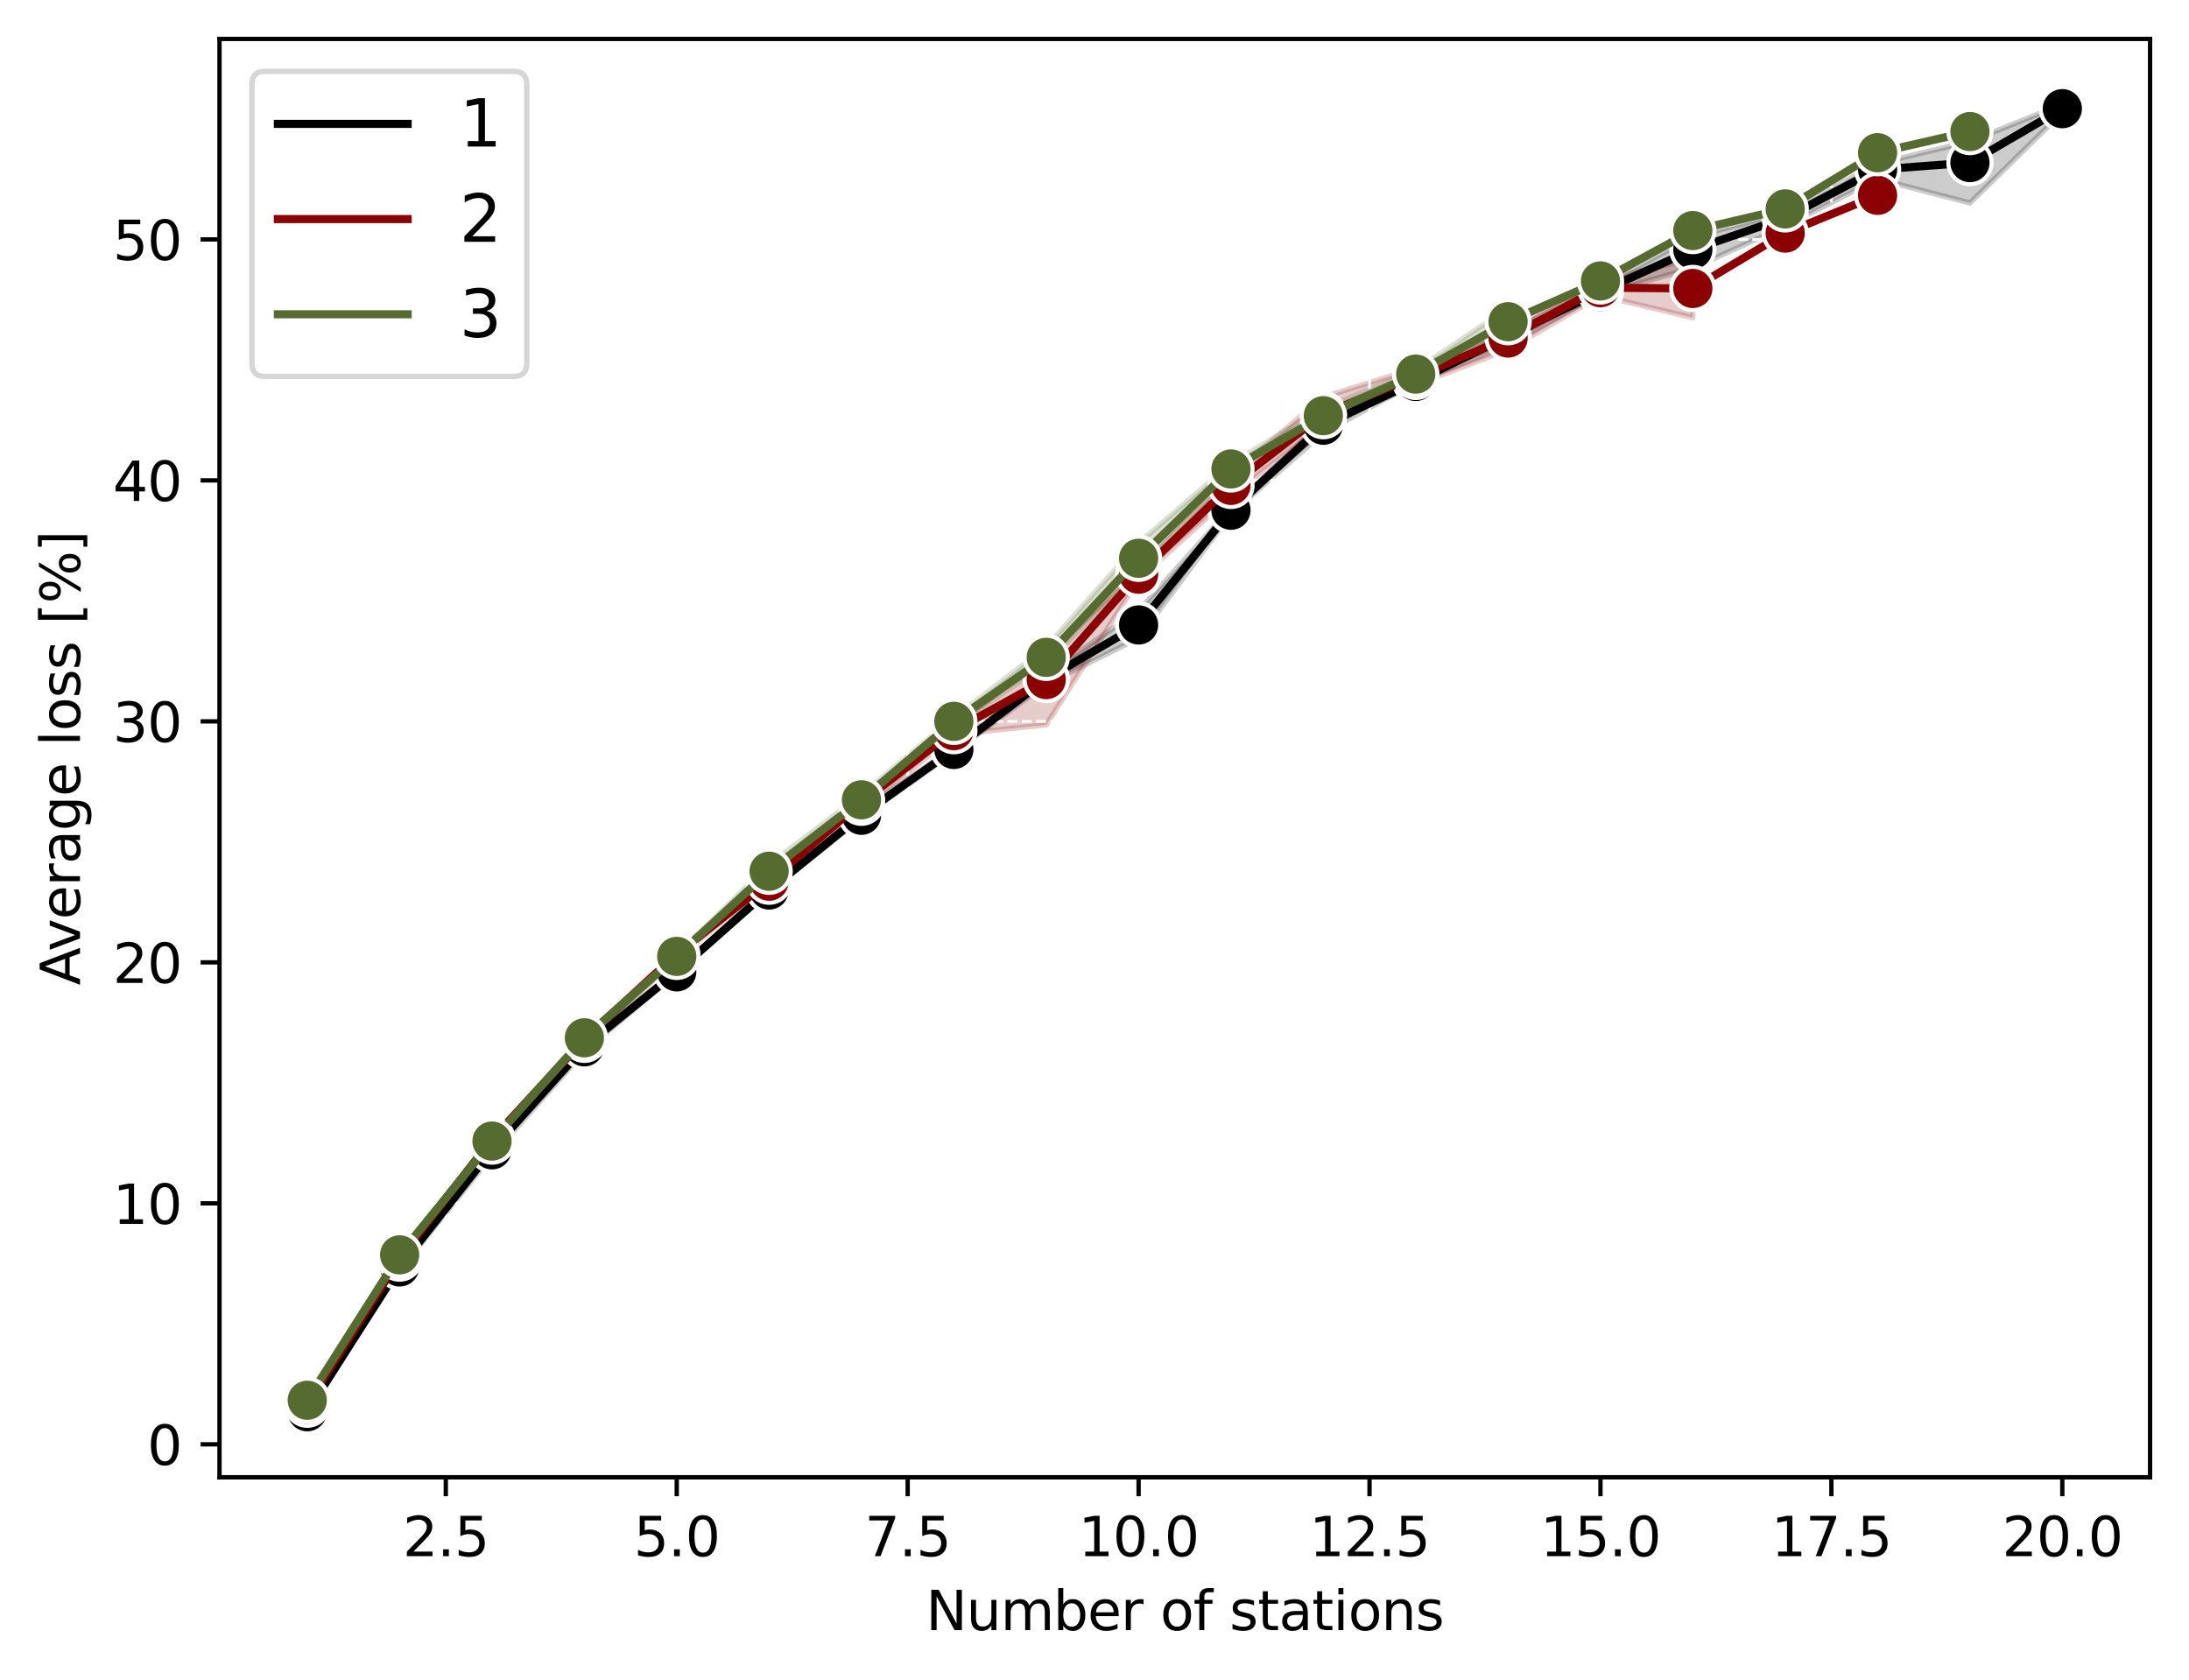 <?xml version="1.0" encoding="utf-8" standalone="no"?>
<!DOCTYPE svg PUBLIC "-//W3C//DTD SVG 1.1//EN"
  "http://www.w3.org/Graphics/SVG/1.1/DTD/svg11.dtd">
<svg xmlns:xlink="http://www.w3.org/1999/xlink" width="404.923pt" height="310.868pt" viewBox="0 0 404.923 310.868" xmlns="http://www.w3.org/2000/svg" version="1.1">
 <defs>
  <style type="text/css">*{stroke-linejoin: round; stroke-linecap: butt}</style>
 </defs>
 <g id="figure_1">
  <g id="patch_1">
   <path d="M 0 310.868 
L 404.923 310.868 
L 404.923 0 
L 0 0 
z
" style="fill: #ffffff"/>
  </g>
  <g id="axes_1">
   <g id="patch_2">
    <path d="M 40.603 273.312 
L 397.723 273.312 
L 397.723 7.2 
L 40.603 7.2 
z
" style="fill: #ffffff"/>
   </g>
   <g id="PolyCollection_1">
    <defs>
     <path id="m61ca4ac51d" d="M 56.836 -49.698 
L 56.836 -49.652 
L 73.923 -75.854 
L 91.01 -97.11 
L 108.097 -116.33 
L 125.184 -130.892 
L 142.271 -145.783 
L 159.358 -159.56 
L 176.445 -171.725 
L 193.533 -184.302 
L 210.62 -192.822 
L 227.707 -215.822 
L 244.794 -230.777 
L 261.881 -240.083 
L 278.968 -247.182 
L 296.055 -256.511 
L 313.142 -261.263 
L 330.229 -269.031 
L 347.316 -277.751 
L 364.403 -273.314 
L 381.49 -290.054 
L 381.49 -291.572 
L 381.49 -291.572 
L 364.403 -284.708 
L 347.316 -280.617 
L 330.229 -271.418 
L 313.142 -267.074 
L 296.055 -257.714 
L 278.968 -249.476 
L 261.881 -240.585 
L 244.794 -232.938 
L 227.707 -216.877 
L 210.62 -197.89 
L 193.533 -186.094 
L 176.445 -172.553 
L 159.358 -160.911 
L 142.271 -146.779 
L 125.184 -131.164 
L 108.097 -118.221 
L 91.01 -99.136 
L 73.923 -77.359 
L 56.836 -49.698 
z
" style="stroke: #000000; stroke-opacity: 0.2"/>
    </defs>
    <g clip-path="url(#p2a3388ea69)">
     <use xlink:href="#m61ca4ac51d" x="0" y="310.868" style="fill-opacity: 0.2; stroke: #000000; stroke-opacity: 0.2"/>
    </g>
   </g>
   <g id="PolyCollection_2">
    <defs>
     <path id="ma50c12d5c3" d="M 56.836 -51.131 
L 56.836 -51.01 
L 73.923 -77.527 
L 91.01 -99.804 
L 108.097 -117.666 
L 125.184 -133.473 
L 142.271 -147.465 
L 159.358 -160.575 
L 176.445 -175.02 
L 193.533 -176.751 
L 210.62 -203.647 
L 227.707 -219.108 
L 244.794 -232.442 
L 261.881 -239.674 
L 278.968 -246.176 
L 296.055 -256.156 
L 313.142 -252.095 
L 313.142 -262.903 
L 313.142 -262.903 
L 296.055 -259.034 
L 278.968 -249.765 
L 261.881 -242.76 
L 244.794 -237.4 
L 227.707 -222.967 
L 210.62 -205.224 
L 193.533 -189.64 
L 176.445 -176.327 
L 159.358 -163.552 
L 142.271 -148.112 
L 125.184 -134.918 
L 108.097 -119.11 
L 91.01 -100.52 
L 73.923 -78.735 
L 56.836 -51.131 
z
" style="stroke: #8b0000; stroke-opacity: 0.2"/>
    </defs>
    <g clip-path="url(#p2a3388ea69)">
     <use xlink:href="#ma50c12d5c3" x="0" y="310.868" style="fill: #8b0000; fill-opacity: 0.2; stroke: #8b0000; stroke-opacity: 0.2"/>
    </g>
   </g>
   <g id="PolyCollection_3">
    <path d="M 56.836 259.033 
L 56.836 259.081 
L 73.923 232.408 
L 91.01 211.832 
L 108.097 192.719 
L 125.184 177.067 
L 142.271 162.255 
L 159.358 148.517 
L 176.445 134.447 
L 193.533 122.807 
L 210.62 105.331 
L 227.707 87.649 
L 244.794 77.953 
L 261.881 69.919 
L 278.968 62.05 
L 278.968 56.985 
L 278.968 56.985 
L 261.881 68.509 
L 244.794 75.516 
L 227.707 85.767 
L 210.62 100.463 
L 193.533 119.719 
L 176.445 132.778 
L 159.358 146.988 
L 142.271 159.945 
L 125.184 176.697 
L 108.097 191.555 
L 91.01 210.643 
L 73.923 231.87 
L 56.836 259.033 
z
" clip-path="url(#p2a3388ea69)" style="fill: #556b2f; fill-opacity: 0.2; stroke: #556b2f; stroke-opacity: 0.2"/>
    <path d="M 313.142 41.179 
L 313.142 43.996 
L 313.142 41.179 
L 313.142 41.179 
z
" clip-path="url(#p2a3388ea69)" style="fill: #556b2f; fill-opacity: 0.2; stroke: #556b2f; stroke-opacity: 0.2"/>
   </g>
   <g id="matplotlib.axis_1">
    <g id="xtick_1">
     <g id="line2d_1">
      <path d="M 82.466 273.312 
L 82.466 7.2 
" clip-path="url(#p2a3388ea69)" style="fill: none; stroke-dasharray: 1.85,0.8; stroke-dashoffset: 0; stroke: #ffffff; stroke-width: 0.5"/>
     </g>
     <g id="line2d_2">
      <defs>
       <path id="m57a5424366" d="M 0 0 
L 0 3.5 
" style="stroke: #000000; stroke-width: 0.8"/>
      </defs>
      <g>
       <use xlink:href="#m57a5424366" x="82.466" y="273.312" style="stroke: #000000; stroke-width: 0.8"/>
      </g>
     </g>
     <g id="text_1">
      <!-- 2.5 -->
      <g transform="translate(74.515 287.91) scale(0.1 -0.1)">
       <defs>
        <path id="DejaVuSans-32" d="M 1228 531 
L 3431 531 
L 3431 0 
L 469 0 
L 469 531 
Q 828 903 1448 1529 
Q 2069 2156 2228 2338 
Q 2531 2678 2651 2914 
Q 2772 3150 2772 3378 
Q 2772 3750 2511 3984 
Q 2250 4219 1831 4219 
Q 1534 4219 1204 4116 
Q 875 4013 500 3803 
L 500 4441 
Q 881 4594 1212 4672 
Q 1544 4750 1819 4750 
Q 2544 4750 2975 4387 
Q 3406 4025 3406 3419 
Q 3406 3131 3298 2873 
Q 3191 2616 2906 2266 
Q 2828 2175 2409 1742 
Q 1991 1309 1228 531 
z
" transform="scale(0.016)"/>
        <path id="DejaVuSans-2e" d="M 684 794 
L 1344 794 
L 1344 0 
L 684 0 
L 684 794 
z
" transform="scale(0.016)"/>
        <path id="DejaVuSans-35" d="M 691 4666 
L 3169 4666 
L 3169 4134 
L 1269 4134 
L 1269 2991 
Q 1406 3038 1543 3061 
Q 1681 3084 1819 3084 
Q 2600 3084 3056 2656 
Q 3513 2228 3513 1497 
Q 3513 744 3044 326 
Q 2575 -91 1722 -91 
Q 1428 -91 1123 -41 
Q 819 9 494 109 
L 494 744 
Q 775 591 1075 516 
Q 1375 441 1709 441 
Q 2250 441 2565 725 
Q 2881 1009 2881 1497 
Q 2881 1984 2565 2268 
Q 2250 2553 1709 2553 
Q 1456 2553 1204 2497 
Q 953 2441 691 2322 
L 691 4666 
z
" transform="scale(0.016)"/>
       </defs>
       <use xlink:href="#DejaVuSans-32"/>
       <use xlink:href="#DejaVuSans-2e" x="63.623"/>
       <use xlink:href="#DejaVuSans-35" x="95.41"/>
      </g>
     </g>
    </g>
    <g id="xtick_2">
     <g id="line2d_3">
      <path d="M 125.184 273.312 
L 125.184 7.2 
" clip-path="url(#p2a3388ea69)" style="fill: none; stroke-dasharray: 1.85,0.8; stroke-dashoffset: 0; stroke: #ffffff; stroke-width: 0.5"/>
     </g>
     <g id="line2d_4">
      <g>
       <use xlink:href="#m57a5424366" x="125.184" y="273.312" style="stroke: #000000; stroke-width: 0.8"/>
      </g>
     </g>
     <g id="text_2">
      <!-- 5.0 -->
      <g transform="translate(117.233 287.91) scale(0.1 -0.1)">
       <defs>
        <path id="DejaVuSans-30" d="M 2034 4250 
Q 1547 4250 1301 3770 
Q 1056 3291 1056 2328 
Q 1056 1369 1301 889 
Q 1547 409 2034 409 
Q 2525 409 2770 889 
Q 3016 1369 3016 2328 
Q 3016 3291 2770 3770 
Q 2525 4250 2034 4250 
z
M 2034 4750 
Q 2819 4750 3233 4129 
Q 3647 3509 3647 2328 
Q 3647 1150 3233 529 
Q 2819 -91 2034 -91 
Q 1250 -91 836 529 
Q 422 1150 422 2328 
Q 422 3509 836 4129 
Q 1250 4750 2034 4750 
z
" transform="scale(0.016)"/>
       </defs>
       <use xlink:href="#DejaVuSans-35"/>
       <use xlink:href="#DejaVuSans-2e" x="63.623"/>
       <use xlink:href="#DejaVuSans-30" x="95.41"/>
      </g>
     </g>
    </g>
    <g id="xtick_3">
     <g id="line2d_5">
      <path d="M 167.902 273.312 
L 167.902 7.2 
" clip-path="url(#p2a3388ea69)" style="fill: none; stroke-dasharray: 1.85,0.8; stroke-dashoffset: 0; stroke: #ffffff; stroke-width: 0.5"/>
     </g>
     <g id="line2d_6">
      <g>
       <use xlink:href="#m57a5424366" x="167.902" y="273.312" style="stroke: #000000; stroke-width: 0.8"/>
      </g>
     </g>
     <g id="text_3">
      <!-- 7.5 -->
      <g transform="translate(159.95 287.91) scale(0.1 -0.1)">
       <defs>
        <path id="DejaVuSans-37" d="M 525 4666 
L 3525 4666 
L 3525 4397 
L 1831 0 
L 1172 0 
L 2766 4134 
L 525 4134 
L 525 4666 
z
" transform="scale(0.016)"/>
       </defs>
       <use xlink:href="#DejaVuSans-37"/>
       <use xlink:href="#DejaVuSans-2e" x="63.623"/>
       <use xlink:href="#DejaVuSans-35" x="95.41"/>
      </g>
     </g>
    </g>
    <g id="xtick_4">
     <g id="line2d_7">
      <path d="M 210.62 273.312 
L 210.62 7.2 
" clip-path="url(#p2a3388ea69)" style="fill: none; stroke-dasharray: 1.85,0.8; stroke-dashoffset: 0; stroke: #ffffff; stroke-width: 0.5"/>
     </g>
     <g id="line2d_8">
      <g>
       <use xlink:href="#m57a5424366" x="210.62" y="273.312" style="stroke: #000000; stroke-width: 0.8"/>
      </g>
     </g>
     <g id="text_4">
      <!-- 10.0 -->
      <g transform="translate(199.487 287.91) scale(0.1 -0.1)">
       <defs>
        <path id="DejaVuSans-31" d="M 794 531 
L 1825 531 
L 1825 4091 
L 703 3866 
L 703 4441 
L 1819 4666 
L 2450 4666 
L 2450 531 
L 3481 531 
L 3481 0 
L 794 0 
L 794 531 
z
" transform="scale(0.016)"/>
       </defs>
       <use xlink:href="#DejaVuSans-31"/>
       <use xlink:href="#DejaVuSans-30" x="63.623"/>
       <use xlink:href="#DejaVuSans-2e" x="127.246"/>
       <use xlink:href="#DejaVuSans-30" x="159.033"/>
      </g>
     </g>
    </g>
    <g id="xtick_5">
     <g id="line2d_9">
      <path d="M 253.337 273.312 
L 253.337 7.2 
" clip-path="url(#p2a3388ea69)" style="fill: none; stroke-dasharray: 1.85,0.8; stroke-dashoffset: 0; stroke: #ffffff; stroke-width: 0.5"/>
     </g>
     <g id="line2d_10">
      <g>
       <use xlink:href="#m57a5424366" x="253.337" y="273.312" style="stroke: #000000; stroke-width: 0.8"/>
      </g>
     </g>
     <g id="text_5">
      <!-- 12.5 -->
      <g transform="translate(242.204 287.91) scale(0.1 -0.1)">
       <use xlink:href="#DejaVuSans-31"/>
       <use xlink:href="#DejaVuSans-32" x="63.623"/>
       <use xlink:href="#DejaVuSans-2e" x="127.246"/>
       <use xlink:href="#DejaVuSans-35" x="159.033"/>
      </g>
     </g>
    </g>
    <g id="xtick_6">
     <g id="line2d_11">
      <path d="M 296.055 273.312 
L 296.055 7.2 
" clip-path="url(#p2a3388ea69)" style="fill: none; stroke-dasharray: 1.85,0.8; stroke-dashoffset: 0; stroke: #ffffff; stroke-width: 0.5"/>
     </g>
     <g id="line2d_12">
      <g>
       <use xlink:href="#m57a5424366" x="296.055" y="273.312" style="stroke: #000000; stroke-width: 0.8"/>
      </g>
     </g>
     <g id="text_6">
      <!-- 15.0 -->
      <g transform="translate(284.922 287.91) scale(0.1 -0.1)">
       <use xlink:href="#DejaVuSans-31"/>
       <use xlink:href="#DejaVuSans-35" x="63.623"/>
       <use xlink:href="#DejaVuSans-2e" x="127.246"/>
       <use xlink:href="#DejaVuSans-30" x="159.033"/>
      </g>
     </g>
    </g>
    <g id="xtick_7">
     <g id="line2d_13">
      <path d="M 338.773 273.312 
L 338.773 7.2 
" clip-path="url(#p2a3388ea69)" style="fill: none; stroke-dasharray: 1.85,0.8; stroke-dashoffset: 0; stroke: #ffffff; stroke-width: 0.5"/>
     </g>
     <g id="line2d_14">
      <g>
       <use xlink:href="#m57a5424366" x="338.773" y="273.312" style="stroke: #000000; stroke-width: 0.8"/>
      </g>
     </g>
     <g id="text_7">
      <!-- 17.5 -->
      <g transform="translate(327.64 287.91) scale(0.1 -0.1)">
       <use xlink:href="#DejaVuSans-31"/>
       <use xlink:href="#DejaVuSans-37" x="63.623"/>
       <use xlink:href="#DejaVuSans-2e" x="127.246"/>
       <use xlink:href="#DejaVuSans-35" x="159.033"/>
      </g>
     </g>
    </g>
    <g id="xtick_8">
     <g id="line2d_15">
      <path d="M 381.49 273.312 
L 381.49 7.2 
" clip-path="url(#p2a3388ea69)" style="fill: none; stroke-dasharray: 1.85,0.8; stroke-dashoffset: 0; stroke: #ffffff; stroke-width: 0.5"/>
     </g>
     <g id="line2d_16">
      <g>
       <use xlink:href="#m57a5424366" x="381.49" y="273.312" style="stroke: #000000; stroke-width: 0.8"/>
      </g>
     </g>
     <g id="text_8">
      <!-- 20.0 -->
      <g transform="translate(370.358 287.91) scale(0.1 -0.1)">
       <use xlink:href="#DejaVuSans-32"/>
       <use xlink:href="#DejaVuSans-30" x="63.623"/>
       <use xlink:href="#DejaVuSans-2e" x="127.246"/>
       <use xlink:href="#DejaVuSans-30" x="159.033"/>
      </g>
     </g>
    </g>
    <g id="text_9">
     <!-- Number of stations -->
     <g transform="translate(171.269 301.589) scale(0.1 -0.1)">
      <defs>
       <path id="DejaVuSans-4e" d="M 628 4666 
L 1478 4666 
L 3547 763 
L 3547 4666 
L 4159 4666 
L 4159 0 
L 3309 0 
L 1241 3903 
L 1241 0 
L 628 0 
L 628 4666 
z
" transform="scale(0.016)"/>
       <path id="DejaVuSans-75" d="M 544 1381 
L 544 3500 
L 1119 3500 
L 1119 1403 
Q 1119 906 1312 657 
Q 1506 409 1894 409 
Q 2359 409 2629 706 
Q 2900 1003 2900 1516 
L 2900 3500 
L 3475 3500 
L 3475 0 
L 2900 0 
L 2900 538 
Q 2691 219 2414 64 
Q 2138 -91 1772 -91 
Q 1169 -91 856 284 
Q 544 659 544 1381 
z
M 1991 3584 
L 1991 3584 
z
" transform="scale(0.016)"/>
       <path id="DejaVuSans-6d" d="M 3328 2828 
Q 3544 3216 3844 3400 
Q 4144 3584 4550 3584 
Q 5097 3584 5394 3201 
Q 5691 2819 5691 2113 
L 5691 0 
L 5113 0 
L 5113 2094 
Q 5113 2597 4934 2840 
Q 4756 3084 4391 3084 
Q 3944 3084 3684 2787 
Q 3425 2491 3425 1978 
L 3425 0 
L 2847 0 
L 2847 2094 
Q 2847 2600 2669 2842 
Q 2491 3084 2119 3084 
Q 1678 3084 1418 2786 
Q 1159 2488 1159 1978 
L 1159 0 
L 581 0 
L 581 3500 
L 1159 3500 
L 1159 2956 
Q 1356 3278 1631 3431 
Q 1906 3584 2284 3584 
Q 2666 3584 2933 3390 
Q 3200 3197 3328 2828 
z
" transform="scale(0.016)"/>
       <path id="DejaVuSans-62" d="M 3116 1747 
Q 3116 2381 2855 2742 
Q 2594 3103 2138 3103 
Q 1681 3103 1420 2742 
Q 1159 2381 1159 1747 
Q 1159 1113 1420 752 
Q 1681 391 2138 391 
Q 2594 391 2855 752 
Q 3116 1113 3116 1747 
z
M 1159 2969 
Q 1341 3281 1617 3432 
Q 1894 3584 2278 3584 
Q 2916 3584 3314 3078 
Q 3713 2572 3713 1747 
Q 3713 922 3314 415 
Q 2916 -91 2278 -91 
Q 1894 -91 1617 61 
Q 1341 213 1159 525 
L 1159 0 
L 581 0 
L 581 4863 
L 1159 4863 
L 1159 2969 
z
" transform="scale(0.016)"/>
       <path id="DejaVuSans-65" d="M 3597 1894 
L 3597 1613 
L 953 1613 
Q 991 1019 1311 708 
Q 1631 397 2203 397 
Q 2534 397 2845 478 
Q 3156 559 3463 722 
L 3463 178 
Q 3153 47 2828 -22 
Q 2503 -91 2169 -91 
Q 1331 -91 842 396 
Q 353 884 353 1716 
Q 353 2575 817 3079 
Q 1281 3584 2069 3584 
Q 2775 3584 3186 3129 
Q 3597 2675 3597 1894 
z
M 3022 2063 
Q 3016 2534 2758 2815 
Q 2500 3097 2075 3097 
Q 1594 3097 1305 2825 
Q 1016 2553 972 2059 
L 3022 2063 
z
" transform="scale(0.016)"/>
       <path id="DejaVuSans-72" d="M 2631 2963 
Q 2534 3019 2420 3045 
Q 2306 3072 2169 3072 
Q 1681 3072 1420 2755 
Q 1159 2438 1159 1844 
L 1159 0 
L 581 0 
L 581 3500 
L 1159 3500 
L 1159 2956 
Q 1341 3275 1631 3429 
Q 1922 3584 2338 3584 
Q 2397 3584 2469 3576 
Q 2541 3569 2628 3553 
L 2631 2963 
z
" transform="scale(0.016)"/>
       <path id="DejaVuSans-20" transform="scale(0.016)"/>
       <path id="DejaVuSans-6f" d="M 1959 3097 
Q 1497 3097 1228 2736 
Q 959 2375 959 1747 
Q 959 1119 1226 758 
Q 1494 397 1959 397 
Q 2419 397 2687 759 
Q 2956 1122 2956 1747 
Q 2956 2369 2687 2733 
Q 2419 3097 1959 3097 
z
M 1959 3584 
Q 2709 3584 3137 3096 
Q 3566 2609 3566 1747 
Q 3566 888 3137 398 
Q 2709 -91 1959 -91 
Q 1206 -91 779 398 
Q 353 888 353 1747 
Q 353 2609 779 3096 
Q 1206 3584 1959 3584 
z
" transform="scale(0.016)"/>
       <path id="DejaVuSans-66" d="M 2375 4863 
L 2375 4384 
L 1825 4384 
Q 1516 4384 1395 4259 
Q 1275 4134 1275 3809 
L 1275 3500 
L 2222 3500 
L 2222 3053 
L 1275 3053 
L 1275 0 
L 697 0 
L 697 3053 
L 147 3053 
L 147 3500 
L 697 3500 
L 697 3744 
Q 697 4328 969 4595 
Q 1241 4863 1831 4863 
L 2375 4863 
z
" transform="scale(0.016)"/>
       <path id="DejaVuSans-73" d="M 2834 3397 
L 2834 2853 
Q 2591 2978 2328 3040 
Q 2066 3103 1784 3103 
Q 1356 3103 1142 2972 
Q 928 2841 928 2578 
Q 928 2378 1081 2264 
Q 1234 2150 1697 2047 
L 1894 2003 
Q 2506 1872 2764 1633 
Q 3022 1394 3022 966 
Q 3022 478 2636 193 
Q 2250 -91 1575 -91 
Q 1294 -91 989 -36 
Q 684 19 347 128 
L 347 722 
Q 666 556 975 473 
Q 1284 391 1588 391 
Q 1994 391 2212 530 
Q 2431 669 2431 922 
Q 2431 1156 2273 1281 
Q 2116 1406 1581 1522 
L 1381 1569 
Q 847 1681 609 1914 
Q 372 2147 372 2553 
Q 372 3047 722 3315 
Q 1072 3584 1716 3584 
Q 2034 3584 2315 3537 
Q 2597 3491 2834 3397 
z
" transform="scale(0.016)"/>
       <path id="DejaVuSans-74" d="M 1172 4494 
L 1172 3500 
L 2356 3500 
L 2356 3053 
L 1172 3053 
L 1172 1153 
Q 1172 725 1289 603 
Q 1406 481 1766 481 
L 2356 481 
L 2356 0 
L 1766 0 
Q 1100 0 847 248 
Q 594 497 594 1153 
L 594 3053 
L 172 3053 
L 172 3500 
L 594 3500 
L 594 4494 
L 1172 4494 
z
" transform="scale(0.016)"/>
       <path id="DejaVuSans-61" d="M 2194 1759 
Q 1497 1759 1228 1600 
Q 959 1441 959 1056 
Q 959 750 1161 570 
Q 1363 391 1709 391 
Q 2188 391 2477 730 
Q 2766 1069 2766 1631 
L 2766 1759 
L 2194 1759 
z
M 3341 1997 
L 3341 0 
L 2766 0 
L 2766 531 
Q 2569 213 2275 61 
Q 1981 -91 1556 -91 
Q 1019 -91 701 211 
Q 384 513 384 1019 
Q 384 1609 779 1909 
Q 1175 2209 1959 2209 
L 2766 2209 
L 2766 2266 
Q 2766 2663 2505 2880 
Q 2244 3097 1772 3097 
Q 1472 3097 1187 3025 
Q 903 2953 641 2809 
L 641 3341 
Q 956 3463 1253 3523 
Q 1550 3584 1831 3584 
Q 2591 3584 2966 3190 
Q 3341 2797 3341 1997 
z
" transform="scale(0.016)"/>
       <path id="DejaVuSans-69" d="M 603 3500 
L 1178 3500 
L 1178 0 
L 603 0 
L 603 3500 
z
M 603 4863 
L 1178 4863 
L 1178 4134 
L 603 4134 
L 603 4863 
z
" transform="scale(0.016)"/>
       <path id="DejaVuSans-6e" d="M 3513 2113 
L 3513 0 
L 2938 0 
L 2938 2094 
Q 2938 2591 2744 2837 
Q 2550 3084 2163 3084 
Q 1697 3084 1428 2787 
Q 1159 2491 1159 1978 
L 1159 0 
L 581 0 
L 581 3500 
L 1159 3500 
L 1159 2956 
Q 1366 3272 1645 3428 
Q 1925 3584 2291 3584 
Q 2894 3584 3203 3211 
Q 3513 2838 3513 2113 
z
" transform="scale(0.016)"/>
      </defs>
      <use xlink:href="#DejaVuSans-4e"/>
      <use xlink:href="#DejaVuSans-75" x="74.805"/>
      <use xlink:href="#DejaVuSans-6d" x="138.184"/>
      <use xlink:href="#DejaVuSans-62" x="235.596"/>
      <use xlink:href="#DejaVuSans-65" x="299.072"/>
      <use xlink:href="#DejaVuSans-72" x="360.596"/>
      <use xlink:href="#DejaVuSans-20" x="401.709"/>
      <use xlink:href="#DejaVuSans-6f" x="433.496"/>
      <use xlink:href="#DejaVuSans-66" x="494.678"/>
      <use xlink:href="#DejaVuSans-20" x="529.883"/>
      <use xlink:href="#DejaVuSans-73" x="561.67"/>
      <use xlink:href="#DejaVuSans-74" x="613.77"/>
      <use xlink:href="#DejaVuSans-61" x="652.979"/>
      <use xlink:href="#DejaVuSans-74" x="714.258"/>
      <use xlink:href="#DejaVuSans-69" x="753.467"/>
      <use xlink:href="#DejaVuSans-6f" x="781.25"/>
      <use xlink:href="#DejaVuSans-6e" x="842.432"/>
      <use xlink:href="#DejaVuSans-73" x="905.811"/>
     </g>
    </g>
   </g>
   <g id="matplotlib.axis_2">
    <g id="ytick_1">
     <g id="line2d_17">
      <path d="M 40.603 267.218 
L 397.723 267.218 
" clip-path="url(#p2a3388ea69)" style="fill: none; stroke-dasharray: 1.85,0.8; stroke-dashoffset: 0; stroke: #ffffff; stroke-width: 0.5"/>
     </g>
     <g id="line2d_18">
      <defs>
       <path id="m4471233369" d="M 0 0 
L -3.5 0 
" style="stroke: #000000; stroke-width: 0.8"/>
      </defs>
      <g>
       <use xlink:href="#m4471233369" x="40.603" y="267.218" style="stroke: #000000; stroke-width: 0.8"/>
      </g>
     </g>
     <g id="text_10">
      <!-- 0 -->
      <g transform="translate(27.241 271.017) scale(0.1 -0.1)">
       <use xlink:href="#DejaVuSans-30"/>
      </g>
     </g>
    </g>
    <g id="ytick_2">
     <g id="line2d_19">
      <path d="M 40.603 222.634 
L 397.723 222.634 
" clip-path="url(#p2a3388ea69)" style="fill: none; stroke-dasharray: 1.85,0.8; stroke-dashoffset: 0; stroke: #ffffff; stroke-width: 0.5"/>
     </g>
     <g id="line2d_20">
      <g>
       <use xlink:href="#m4471233369" x="40.603" y="222.634" style="stroke: #000000; stroke-width: 0.8"/>
      </g>
     </g>
     <g id="text_11">
      <!-- 10 -->
      <g transform="translate(20.878 226.433) scale(0.1 -0.1)">
       <use xlink:href="#DejaVuSans-31"/>
       <use xlink:href="#DejaVuSans-30" x="63.623"/>
      </g>
     </g>
    </g>
    <g id="ytick_3">
     <g id="line2d_21">
      <path d="M 40.603 178.05 
L 397.723 178.05 
" clip-path="url(#p2a3388ea69)" style="fill: none; stroke-dasharray: 1.85,0.8; stroke-dashoffset: 0; stroke: #ffffff; stroke-width: 0.5"/>
     </g>
     <g id="line2d_22">
      <g>
       <use xlink:href="#m4471233369" x="40.603" y="178.05" style="stroke: #000000; stroke-width: 0.8"/>
      </g>
     </g>
     <g id="text_12">
      <!-- 20 -->
      <g transform="translate(20.878 181.849) scale(0.1 -0.1)">
       <use xlink:href="#DejaVuSans-32"/>
       <use xlink:href="#DejaVuSans-30" x="63.623"/>
      </g>
     </g>
    </g>
    <g id="ytick_4">
     <g id="line2d_23">
      <path d="M 40.603 133.466 
L 397.723 133.466 
" clip-path="url(#p2a3388ea69)" style="fill: none; stroke-dasharray: 1.85,0.8; stroke-dashoffset: 0; stroke: #ffffff; stroke-width: 0.5"/>
     </g>
     <g id="line2d_24">
      <g>
       <use xlink:href="#m4471233369" x="40.603" y="133.466" style="stroke: #000000; stroke-width: 0.8"/>
      </g>
     </g>
     <g id="text_13">
      <!-- 30 -->
      <g transform="translate(20.878 137.265) scale(0.1 -0.1)">
       <defs>
        <path id="DejaVuSans-33" d="M 2597 2516 
Q 3050 2419 3304 2112 
Q 3559 1806 3559 1356 
Q 3559 666 3084 287 
Q 2609 -91 1734 -91 
Q 1441 -91 1130 -33 
Q 819 25 488 141 
L 488 750 
Q 750 597 1062 519 
Q 1375 441 1716 441 
Q 2309 441 2620 675 
Q 2931 909 2931 1356 
Q 2931 1769 2642 2001 
Q 2353 2234 1838 2234 
L 1294 2234 
L 1294 2753 
L 1863 2753 
Q 2328 2753 2575 2939 
Q 2822 3125 2822 3475 
Q 2822 3834 2567 4026 
Q 2313 4219 1838 4219 
Q 1578 4219 1281 4162 
Q 984 4106 628 3988 
L 628 4550 
Q 988 4650 1302 4700 
Q 1616 4750 1894 4750 
Q 2613 4750 3031 4423 
Q 3450 4097 3450 3541 
Q 3450 3153 3228 2886 
Q 3006 2619 2597 2516 
z
" transform="scale(0.016)"/>
       </defs>
       <use xlink:href="#DejaVuSans-33"/>
       <use xlink:href="#DejaVuSans-30" x="63.623"/>
      </g>
     </g>
    </g>
    <g id="ytick_5">
     <g id="line2d_25">
      <path d="M 40.603 88.882 
L 397.723 88.882 
" clip-path="url(#p2a3388ea69)" style="fill: none; stroke-dasharray: 1.85,0.8; stroke-dashoffset: 0; stroke: #ffffff; stroke-width: 0.5"/>
     </g>
     <g id="line2d_26">
      <g>
       <use xlink:href="#m4471233369" x="40.603" y="88.882" style="stroke: #000000; stroke-width: 0.8"/>
      </g>
     </g>
     <g id="text_14">
      <!-- 40 -->
      <g transform="translate(20.878 92.681) scale(0.1 -0.1)">
       <defs>
        <path id="DejaVuSans-34" d="M 2419 4116 
L 825 1625 
L 2419 1625 
L 2419 4116 
z
M 2253 4666 
L 3047 4666 
L 3047 1625 
L 3713 1625 
L 3713 1100 
L 3047 1100 
L 3047 0 
L 2419 0 
L 2419 1100 
L 313 1100 
L 313 1709 
L 2253 4666 
z
" transform="scale(0.016)"/>
       </defs>
       <use xlink:href="#DejaVuSans-34"/>
       <use xlink:href="#DejaVuSans-30" x="63.623"/>
      </g>
     </g>
    </g>
    <g id="ytick_6">
     <g id="line2d_27">
      <path d="M 40.603 44.298 
L 397.723 44.298 
" clip-path="url(#p2a3388ea69)" style="fill: none; stroke-dasharray: 1.85,0.8; stroke-dashoffset: 0; stroke: #ffffff; stroke-width: 0.5"/>
     </g>
     <g id="line2d_28">
      <g>
       <use xlink:href="#m4471233369" x="40.603" y="44.298" style="stroke: #000000; stroke-width: 0.8"/>
      </g>
     </g>
     <g id="text_15">
      <!-- 50 -->
      <g transform="translate(20.878 48.097) scale(0.1 -0.1)">
       <use xlink:href="#DejaVuSans-35"/>
       <use xlink:href="#DejaVuSans-30" x="63.623"/>
      </g>
     </g>
    </g>
    <g id="text_16">
     <!-- Average loss [%] -->
     <g transform="translate(14.798 182.277) rotate(-90) scale(0.1 -0.1)">
      <defs>
       <path id="DejaVuSans-41" d="M 2188 4044 
L 1331 1722 
L 3047 1722 
L 2188 4044 
z
M 1831 4666 
L 2547 4666 
L 4325 0 
L 3669 0 
L 3244 1197 
L 1141 1197 
L 716 0 
L 50 0 
L 1831 4666 
z
" transform="scale(0.016)"/>
       <path id="DejaVuSans-76" d="M 191 3500 
L 800 3500 
L 1894 563 
L 2988 3500 
L 3597 3500 
L 2284 0 
L 1503 0 
L 191 3500 
z
" transform="scale(0.016)"/>
       <path id="DejaVuSans-67" d="M 2906 1791 
Q 2906 2416 2648 2759 
Q 2391 3103 1925 3103 
Q 1463 3103 1205 2759 
Q 947 2416 947 1791 
Q 947 1169 1205 825 
Q 1463 481 1925 481 
Q 2391 481 2648 825 
Q 2906 1169 2906 1791 
z
M 3481 434 
Q 3481 -459 3084 -895 
Q 2688 -1331 1869 -1331 
Q 1566 -1331 1297 -1286 
Q 1028 -1241 775 -1147 
L 775 -588 
Q 1028 -725 1275 -790 
Q 1522 -856 1778 -856 
Q 2344 -856 2625 -561 
Q 2906 -266 2906 331 
L 2906 616 
Q 2728 306 2450 153 
Q 2172 0 1784 0 
Q 1141 0 747 490 
Q 353 981 353 1791 
Q 353 2603 747 3093 
Q 1141 3584 1784 3584 
Q 2172 3584 2450 3431 
Q 2728 3278 2906 2969 
L 2906 3500 
L 3481 3500 
L 3481 434 
z
" transform="scale(0.016)"/>
       <path id="DejaVuSans-6c" d="M 603 4863 
L 1178 4863 
L 1178 0 
L 603 0 
L 603 4863 
z
" transform="scale(0.016)"/>
       <path id="DejaVuSans-5b" d="M 550 4863 
L 1875 4863 
L 1875 4416 
L 1125 4416 
L 1125 -397 
L 1875 -397 
L 1875 -844 
L 550 -844 
L 550 4863 
z
" transform="scale(0.016)"/>
       <path id="DejaVuSans-25" d="M 4653 2053 
Q 4381 2053 4226 1822 
Q 4072 1591 4072 1178 
Q 4072 772 4226 539 
Q 4381 306 4653 306 
Q 4919 306 5073 539 
Q 5228 772 5228 1178 
Q 5228 1588 5073 1820 
Q 4919 2053 4653 2053 
z
M 4653 2450 
Q 5147 2450 5437 2106 
Q 5728 1763 5728 1178 
Q 5728 594 5436 251 
Q 5144 -91 4653 -91 
Q 4153 -91 3862 251 
Q 3572 594 3572 1178 
Q 3572 1766 3864 2108 
Q 4156 2450 4653 2450 
z
M 1428 4353 
Q 1159 4353 1004 4120 
Q 850 3888 850 3481 
Q 850 3069 1003 2837 
Q 1156 2606 1428 2606 
Q 1700 2606 1854 2837 
Q 2009 3069 2009 3481 
Q 2009 3884 1853 4118 
Q 1697 4353 1428 4353 
z
M 4250 4750 
L 4750 4750 
L 1831 -91 
L 1331 -91 
L 4250 4750 
z
M 1428 4750 
Q 1922 4750 2215 4408 
Q 2509 4066 2509 3481 
Q 2509 2891 2217 2550 
Q 1925 2209 1428 2209 
Q 931 2209 642 2551 
Q 353 2894 353 3481 
Q 353 4063 643 4406 
Q 934 4750 1428 4750 
z
" transform="scale(0.016)"/>
       <path id="DejaVuSans-5d" d="M 1947 4863 
L 1947 -844 
L 622 -844 
L 622 -397 
L 1369 -397 
L 1369 4416 
L 622 4416 
L 622 4863 
L 1947 4863 
z
" transform="scale(0.016)"/>
      </defs>
      <use xlink:href="#DejaVuSans-41"/>
      <use xlink:href="#DejaVuSans-76" x="62.533"/>
      <use xlink:href="#DejaVuSans-65" x="121.713"/>
      <use xlink:href="#DejaVuSans-72" x="183.236"/>
      <use xlink:href="#DejaVuSans-61" x="224.35"/>
      <use xlink:href="#DejaVuSans-67" x="285.629"/>
      <use xlink:href="#DejaVuSans-65" x="349.105"/>
      <use xlink:href="#DejaVuSans-20" x="410.629"/>
      <use xlink:href="#DejaVuSans-6c" x="442.416"/>
      <use xlink:href="#DejaVuSans-6f" x="470.199"/>
      <use xlink:href="#DejaVuSans-73" x="531.381"/>
      <use xlink:href="#DejaVuSans-73" x="583.48"/>
      <use xlink:href="#DejaVuSans-20" x="635.58"/>
      <use xlink:href="#DejaVuSans-5b" x="667.367"/>
      <use xlink:href="#DejaVuSans-25" x="706.381"/>
      <use xlink:href="#DejaVuSans-5d" x="801.4"/>
     </g>
    </g>
   </g>
   <g id="line2d_29">
    <path d="M 56.836 261.188 
L 73.923 234.395 
L 91.01 212.732 
L 108.097 193.679 
L 125.184 179.805 
L 142.271 164.664 
L 159.358 150.834 
L 176.445 138.661 
L 193.533 125.624 
L 210.62 115.622 
L 227.707 94.402 
L 244.794 78.673 
L 261.881 70.579 
L 278.968 62.186 
L 296.055 53.942 
L 313.142 46.18 
L 330.229 40.314 
L 347.316 31.373 
L 364.403 30.081 
L 381.49 20.106 
" clip-path="url(#p2a3388ea69)" style="fill: none; stroke: #000000; stroke-width: 1.5; stroke-linecap: square"/>
    <defs>
     <path id="mfb6cd189f3" d="M 0 4 
C 1.061 4 2.078 3.579 2.828 2.828 
C 3.579 2.078 4 1.061 4 0 
C 4 -1.061 3.579 -2.078 2.828 -2.828 
C 2.078 -3.579 1.061 -4 0 -4 
C -1.061 -4 -2.078 -3.579 -2.828 -2.828 
C -3.579 -2.078 -4 -1.061 -4 0 
C -4 1.061 -3.579 2.078 -2.828 2.828 
C -2.078 3.579 -1.061 4 0 4 
z
" style="stroke: #ffffff; stroke-width: 0.75"/>
    </defs>
    <g clip-path="url(#p2a3388ea69)">
     <use xlink:href="#mfb6cd189f3" x="56.836" y="261.188" style="stroke: #ffffff; stroke-width: 0.75"/>
     <use xlink:href="#mfb6cd189f3" x="73.923" y="234.395" style="stroke: #ffffff; stroke-width: 0.75"/>
     <use xlink:href="#mfb6cd189f3" x="91.01" y="212.732" style="stroke: #ffffff; stroke-width: 0.75"/>
     <use xlink:href="#mfb6cd189f3" x="108.097" y="193.679" style="stroke: #ffffff; stroke-width: 0.75"/>
     <use xlink:href="#mfb6cd189f3" x="125.184" y="179.805" style="stroke: #ffffff; stroke-width: 0.75"/>
     <use xlink:href="#mfb6cd189f3" x="142.271" y="164.664" style="stroke: #ffffff; stroke-width: 0.75"/>
     <use xlink:href="#mfb6cd189f3" x="159.358" y="150.834" style="stroke: #ffffff; stroke-width: 0.75"/>
     <use xlink:href="#mfb6cd189f3" x="176.445" y="138.661" style="stroke: #ffffff; stroke-width: 0.75"/>
     <use xlink:href="#mfb6cd189f3" x="193.533" y="125.624" style="stroke: #ffffff; stroke-width: 0.75"/>
     <use xlink:href="#mfb6cd189f3" x="210.62" y="115.622" style="stroke: #ffffff; stroke-width: 0.75"/>
     <use xlink:href="#mfb6cd189f3" x="227.707" y="94.402" style="stroke: #ffffff; stroke-width: 0.75"/>
     <use xlink:href="#mfb6cd189f3" x="244.794" y="78.673" style="stroke: #ffffff; stroke-width: 0.75"/>
     <use xlink:href="#mfb6cd189f3" x="261.881" y="70.579" style="stroke: #ffffff; stroke-width: 0.75"/>
     <use xlink:href="#mfb6cd189f3" x="278.968" y="62.186" style="stroke: #ffffff; stroke-width: 0.75"/>
     <use xlink:href="#mfb6cd189f3" x="296.055" y="53.942" style="stroke: #ffffff; stroke-width: 0.75"/>
     <use xlink:href="#mfb6cd189f3" x="313.142" y="46.18" style="stroke: #ffffff; stroke-width: 0.75"/>
     <use xlink:href="#mfb6cd189f3" x="330.229" y="40.314" style="stroke: #ffffff; stroke-width: 0.75"/>
     <use xlink:href="#mfb6cd189f3" x="347.316" y="31.373" style="stroke: #ffffff; stroke-width: 0.75"/>
     <use xlink:href="#mfb6cd189f3" x="364.403" y="30.081" style="stroke: #ffffff; stroke-width: 0.75"/>
     <use xlink:href="#mfb6cd189f3" x="381.49" y="20.106" style="stroke: #ffffff; stroke-width: 0.75"/>
    </g>
   </g>
   <g id="line2d_30">
    <path d="M 56.836 259.795 
L 73.923 232.762 
L 91.01 210.776 
L 108.097 192.286 
L 125.184 176.538 
L 142.271 163.032 
L 159.358 148.424 
L 176.445 135.184 
L 193.533 125.731 
L 210.62 106.234 
L 227.707 89.803 
L 244.794 76.617 
L 261.881 69.651 
L 278.968 62.541 
L 296.055 53.223 
L 313.142 53.369 
L 330.229 43.125 
L 347.316 36.143 
" clip-path="url(#p2a3388ea69)" style="fill: none; stroke: #8b0000; stroke-width: 1.5; stroke-linecap: square"/>
    <defs>
     <path id="m933e2337af" d="M 0 4 
C 1.061 4 2.078 3.579 2.828 2.828 
C 3.579 2.078 4 1.061 4 0 
C 4 -1.061 3.579 -2.078 2.828 -2.828 
C 2.078 -3.579 1.061 -4 0 -4 
C -1.061 -4 -2.078 -3.579 -2.828 -2.828 
C -3.579 -2.078 -4 -1.061 -4 0 
C -4 1.061 -3.579 2.078 -2.828 2.828 
C -2.078 3.579 -1.061 4 0 4 
z
" style="stroke: #ffffff; stroke-width: 0.75"/>
    </defs>
    <g clip-path="url(#p2a3388ea69)">
     <use xlink:href="#m933e2337af" x="56.836" y="259.795" style="fill: #8b0000; stroke: #ffffff; stroke-width: 0.75"/>
     <use xlink:href="#m933e2337af" x="73.923" y="232.762" style="fill: #8b0000; stroke: #ffffff; stroke-width: 0.75"/>
     <use xlink:href="#m933e2337af" x="91.01" y="210.776" style="fill: #8b0000; stroke: #ffffff; stroke-width: 0.75"/>
     <use xlink:href="#m933e2337af" x="108.097" y="192.286" style="fill: #8b0000; stroke: #ffffff; stroke-width: 0.75"/>
     <use xlink:href="#m933e2337af" x="125.184" y="176.538" style="fill: #8b0000; stroke: #ffffff; stroke-width: 0.75"/>
     <use xlink:href="#m933e2337af" x="142.271" y="163.032" style="fill: #8b0000; stroke: #ffffff; stroke-width: 0.75"/>
     <use xlink:href="#m933e2337af" x="159.358" y="148.424" style="fill: #8b0000; stroke: #ffffff; stroke-width: 0.75"/>
     <use xlink:href="#m933e2337af" x="176.445" y="135.184" style="fill: #8b0000; stroke: #ffffff; stroke-width: 0.75"/>
     <use xlink:href="#m933e2337af" x="193.533" y="125.731" style="fill: #8b0000; stroke: #ffffff; stroke-width: 0.75"/>
     <use xlink:href="#m933e2337af" x="210.62" y="106.234" style="fill: #8b0000; stroke: #ffffff; stroke-width: 0.75"/>
     <use xlink:href="#m933e2337af" x="227.707" y="89.803" style="fill: #8b0000; stroke: #ffffff; stroke-width: 0.75"/>
     <use xlink:href="#m933e2337af" x="244.794" y="76.617" style="fill: #8b0000; stroke: #ffffff; stroke-width: 0.75"/>
     <use xlink:href="#m933e2337af" x="261.881" y="69.651" style="fill: #8b0000; stroke: #ffffff; stroke-width: 0.75"/>
     <use xlink:href="#m933e2337af" x="278.968" y="62.541" style="fill: #8b0000; stroke: #ffffff; stroke-width: 0.75"/>
     <use xlink:href="#m933e2337af" x="296.055" y="53.223" style="fill: #8b0000; stroke: #ffffff; stroke-width: 0.75"/>
     <use xlink:href="#m933e2337af" x="313.142" y="53.369" style="fill: #8b0000; stroke: #ffffff; stroke-width: 0.75"/>
     <use xlink:href="#m933e2337af" x="330.229" y="43.125" style="fill: #8b0000; stroke: #ffffff; stroke-width: 0.75"/>
     <use xlink:href="#m933e2337af" x="347.316" y="36.143" style="fill: #8b0000; stroke: #ffffff; stroke-width: 0.75"/>
    </g>
   </g>
   <g id="line2d_31">
    <path d="M 56.836 259.064 
L 73.923 232.164 
L 91.01 211.111 
L 108.097 192.005 
L 125.184 176.942 
L 142.271 161.189 
L 159.358 147.973 
L 176.445 133.457 
L 193.533 121.616 
L 210.62 103.291 
L 227.707 86.763 
L 244.794 76.908 
L 261.881 69.214 
L 278.968 59.517 
L 296.055 51.978 
L 313.142 42.656 
L 330.229 38.649 
L 347.316 28.249 
L 364.403 24.339 
" clip-path="url(#p2a3388ea69)" style="fill: none; stroke: #556b2f; stroke-width: 1.5; stroke-linecap: square"/>
    <defs>
     <path id="m7002ca8eb1" d="M 0 4 
C 1.061 4 2.078 3.579 2.828 2.828 
C 3.579 2.078 4 1.061 4 0 
C 4 -1.061 3.579 -2.078 2.828 -2.828 
C 2.078 -3.579 1.061 -4 0 -4 
C -1.061 -4 -2.078 -3.579 -2.828 -2.828 
C -3.579 -2.078 -4 -1.061 -4 0 
C -4 1.061 -3.579 2.078 -2.828 2.828 
C -2.078 3.579 -1.061 4 0 4 
z
" style="stroke: #ffffff; stroke-width: 0.75"/>
    </defs>
    <g clip-path="url(#p2a3388ea69)">
     <use xlink:href="#m7002ca8eb1" x="56.836" y="259.064" style="fill: #556b2f; stroke: #ffffff; stroke-width: 0.75"/>
     <use xlink:href="#m7002ca8eb1" x="73.923" y="232.164" style="fill: #556b2f; stroke: #ffffff; stroke-width: 0.75"/>
     <use xlink:href="#m7002ca8eb1" x="91.01" y="211.111" style="fill: #556b2f; stroke: #ffffff; stroke-width: 0.75"/>
     <use xlink:href="#m7002ca8eb1" x="108.097" y="192.005" style="fill: #556b2f; stroke: #ffffff; stroke-width: 0.75"/>
     <use xlink:href="#m7002ca8eb1" x="125.184" y="176.942" style="fill: #556b2f; stroke: #ffffff; stroke-width: 0.75"/>
     <use xlink:href="#m7002ca8eb1" x="142.271" y="161.189" style="fill: #556b2f; stroke: #ffffff; stroke-width: 0.75"/>
     <use xlink:href="#m7002ca8eb1" x="159.358" y="147.973" style="fill: #556b2f; stroke: #ffffff; stroke-width: 0.75"/>
     <use xlink:href="#m7002ca8eb1" x="176.445" y="133.457" style="fill: #556b2f; stroke: #ffffff; stroke-width: 0.75"/>
     <use xlink:href="#m7002ca8eb1" x="193.533" y="121.616" style="fill: #556b2f; stroke: #ffffff; stroke-width: 0.75"/>
     <use xlink:href="#m7002ca8eb1" x="210.62" y="103.291" style="fill: #556b2f; stroke: #ffffff; stroke-width: 0.75"/>
     <use xlink:href="#m7002ca8eb1" x="227.707" y="86.763" style="fill: #556b2f; stroke: #ffffff; stroke-width: 0.75"/>
     <use xlink:href="#m7002ca8eb1" x="244.794" y="76.908" style="fill: #556b2f; stroke: #ffffff; stroke-width: 0.75"/>
     <use xlink:href="#m7002ca8eb1" x="261.881" y="69.214" style="fill: #556b2f; stroke: #ffffff; stroke-width: 0.75"/>
     <use xlink:href="#m7002ca8eb1" x="278.968" y="59.517" style="fill: #556b2f; stroke: #ffffff; stroke-width: 0.75"/>
     <use xlink:href="#m7002ca8eb1" x="296.055" y="51.978" style="fill: #556b2f; stroke: #ffffff; stroke-width: 0.75"/>
     <use xlink:href="#m7002ca8eb1" x="313.142" y="42.656" style="fill: #556b2f; stroke: #ffffff; stroke-width: 0.75"/>
     <use xlink:href="#m7002ca8eb1" x="330.229" y="38.649" style="fill: #556b2f; stroke: #ffffff; stroke-width: 0.75"/>
     <use xlink:href="#m7002ca8eb1" x="347.316" y="28.249" style="fill: #556b2f; stroke: #ffffff; stroke-width: 0.75"/>
     <use xlink:href="#m7002ca8eb1" x="364.403" y="24.339" style="fill: #556b2f; stroke: #ffffff; stroke-width: 0.75"/>
    </g>
   </g>
   <g id="line2d_32"/>
   <g id="line2d_33"/>
   <g id="line2d_34"/>
   <g id="line2d_35"/>
   <g id="line2d_36"/>
   <g id="line2d_37"/>
   <g id="patch_3">
    <path d="M 40.603 273.312 
L 40.603 7.2 
" style="fill: none; stroke: #000000; stroke-width: 0.8; stroke-linejoin: miter; stroke-linecap: square"/>
   </g>
   <g id="patch_4">
    <path d="M 397.723 273.312 
L 397.723 7.2 
" style="fill: none; stroke: #000000; stroke-width: 0.8; stroke-linejoin: miter; stroke-linecap: square"/>
   </g>
   <g id="patch_5">
    <path d="M 40.603 273.312 
L 397.723 273.312 
" style="fill: none; stroke: #000000; stroke-width: 0.8; stroke-linejoin: miter; stroke-linecap: square"/>
   </g>
   <g id="patch_6">
    <path d="M 40.603 7.2 
L 397.723 7.2 
" style="fill: none; stroke: #000000; stroke-width: 0.8; stroke-linejoin: miter; stroke-linecap: square"/>
   </g>
   <g id="legend_1">
    <g id="patch_7">
     <path d="M 49.003 69.641 
L 95.038 69.641 
Q 97.438 69.641 97.438 67.241 
L 97.438 15.6 
Q 97.438 13.2 95.038 13.2 
L 49.003 13.2 
Q 46.603 13.2 46.603 15.6 
L 46.603 67.241 
Q 46.603 69.641 49.003 69.641 
z
" style="fill: #ffffff; opacity: 0.8; stroke: #cccccc; stroke-linejoin: miter"/>
    </g>
    <g id="line2d_38">
     <path d="M 51.403 22.918 
L 63.403 22.918 
L 75.403 22.918 
" style="fill: none; stroke: #000000; stroke-width: 1.5; stroke-linecap: square"/>
    </g>
    <g id="text_17">
     <!-- 1 -->
     <g transform="translate(85.003 27.118) scale(0.12 -0.12)">
      <use xlink:href="#DejaVuSans-31"/>
     </g>
    </g>
    <g id="line2d_39">
     <path d="M 51.403 40.532 
L 63.403 40.532 
L 75.403 40.532 
" style="fill: none; stroke: #8b0000; stroke-width: 1.5; stroke-linecap: square"/>
    </g>
    <g id="text_18">
     <!-- 2 -->
     <g transform="translate(85.003 44.732) scale(0.12 -0.12)">
      <use xlink:href="#DejaVuSans-32"/>
     </g>
    </g>
    <g id="line2d_40">
     <path d="M 51.403 58.146 
L 63.403 58.146 
L 75.403 58.146 
" style="fill: none; stroke: #556b2f; stroke-width: 1.5; stroke-linecap: square"/>
    </g>
    <g id="text_19">
     <!-- 3 -->
     <g transform="translate(85.003 62.346) scale(0.12 -0.12)">
      <use xlink:href="#DejaVuSans-33"/>
     </g>
    </g>
   </g>
  </g>
 </g>
 <defs>
  <clipPath id="p2a3388ea69">
   <rect x="40.603" y="7.2" width="357.12" height="266.112"/>
  </clipPath>
 </defs>
</svg>
